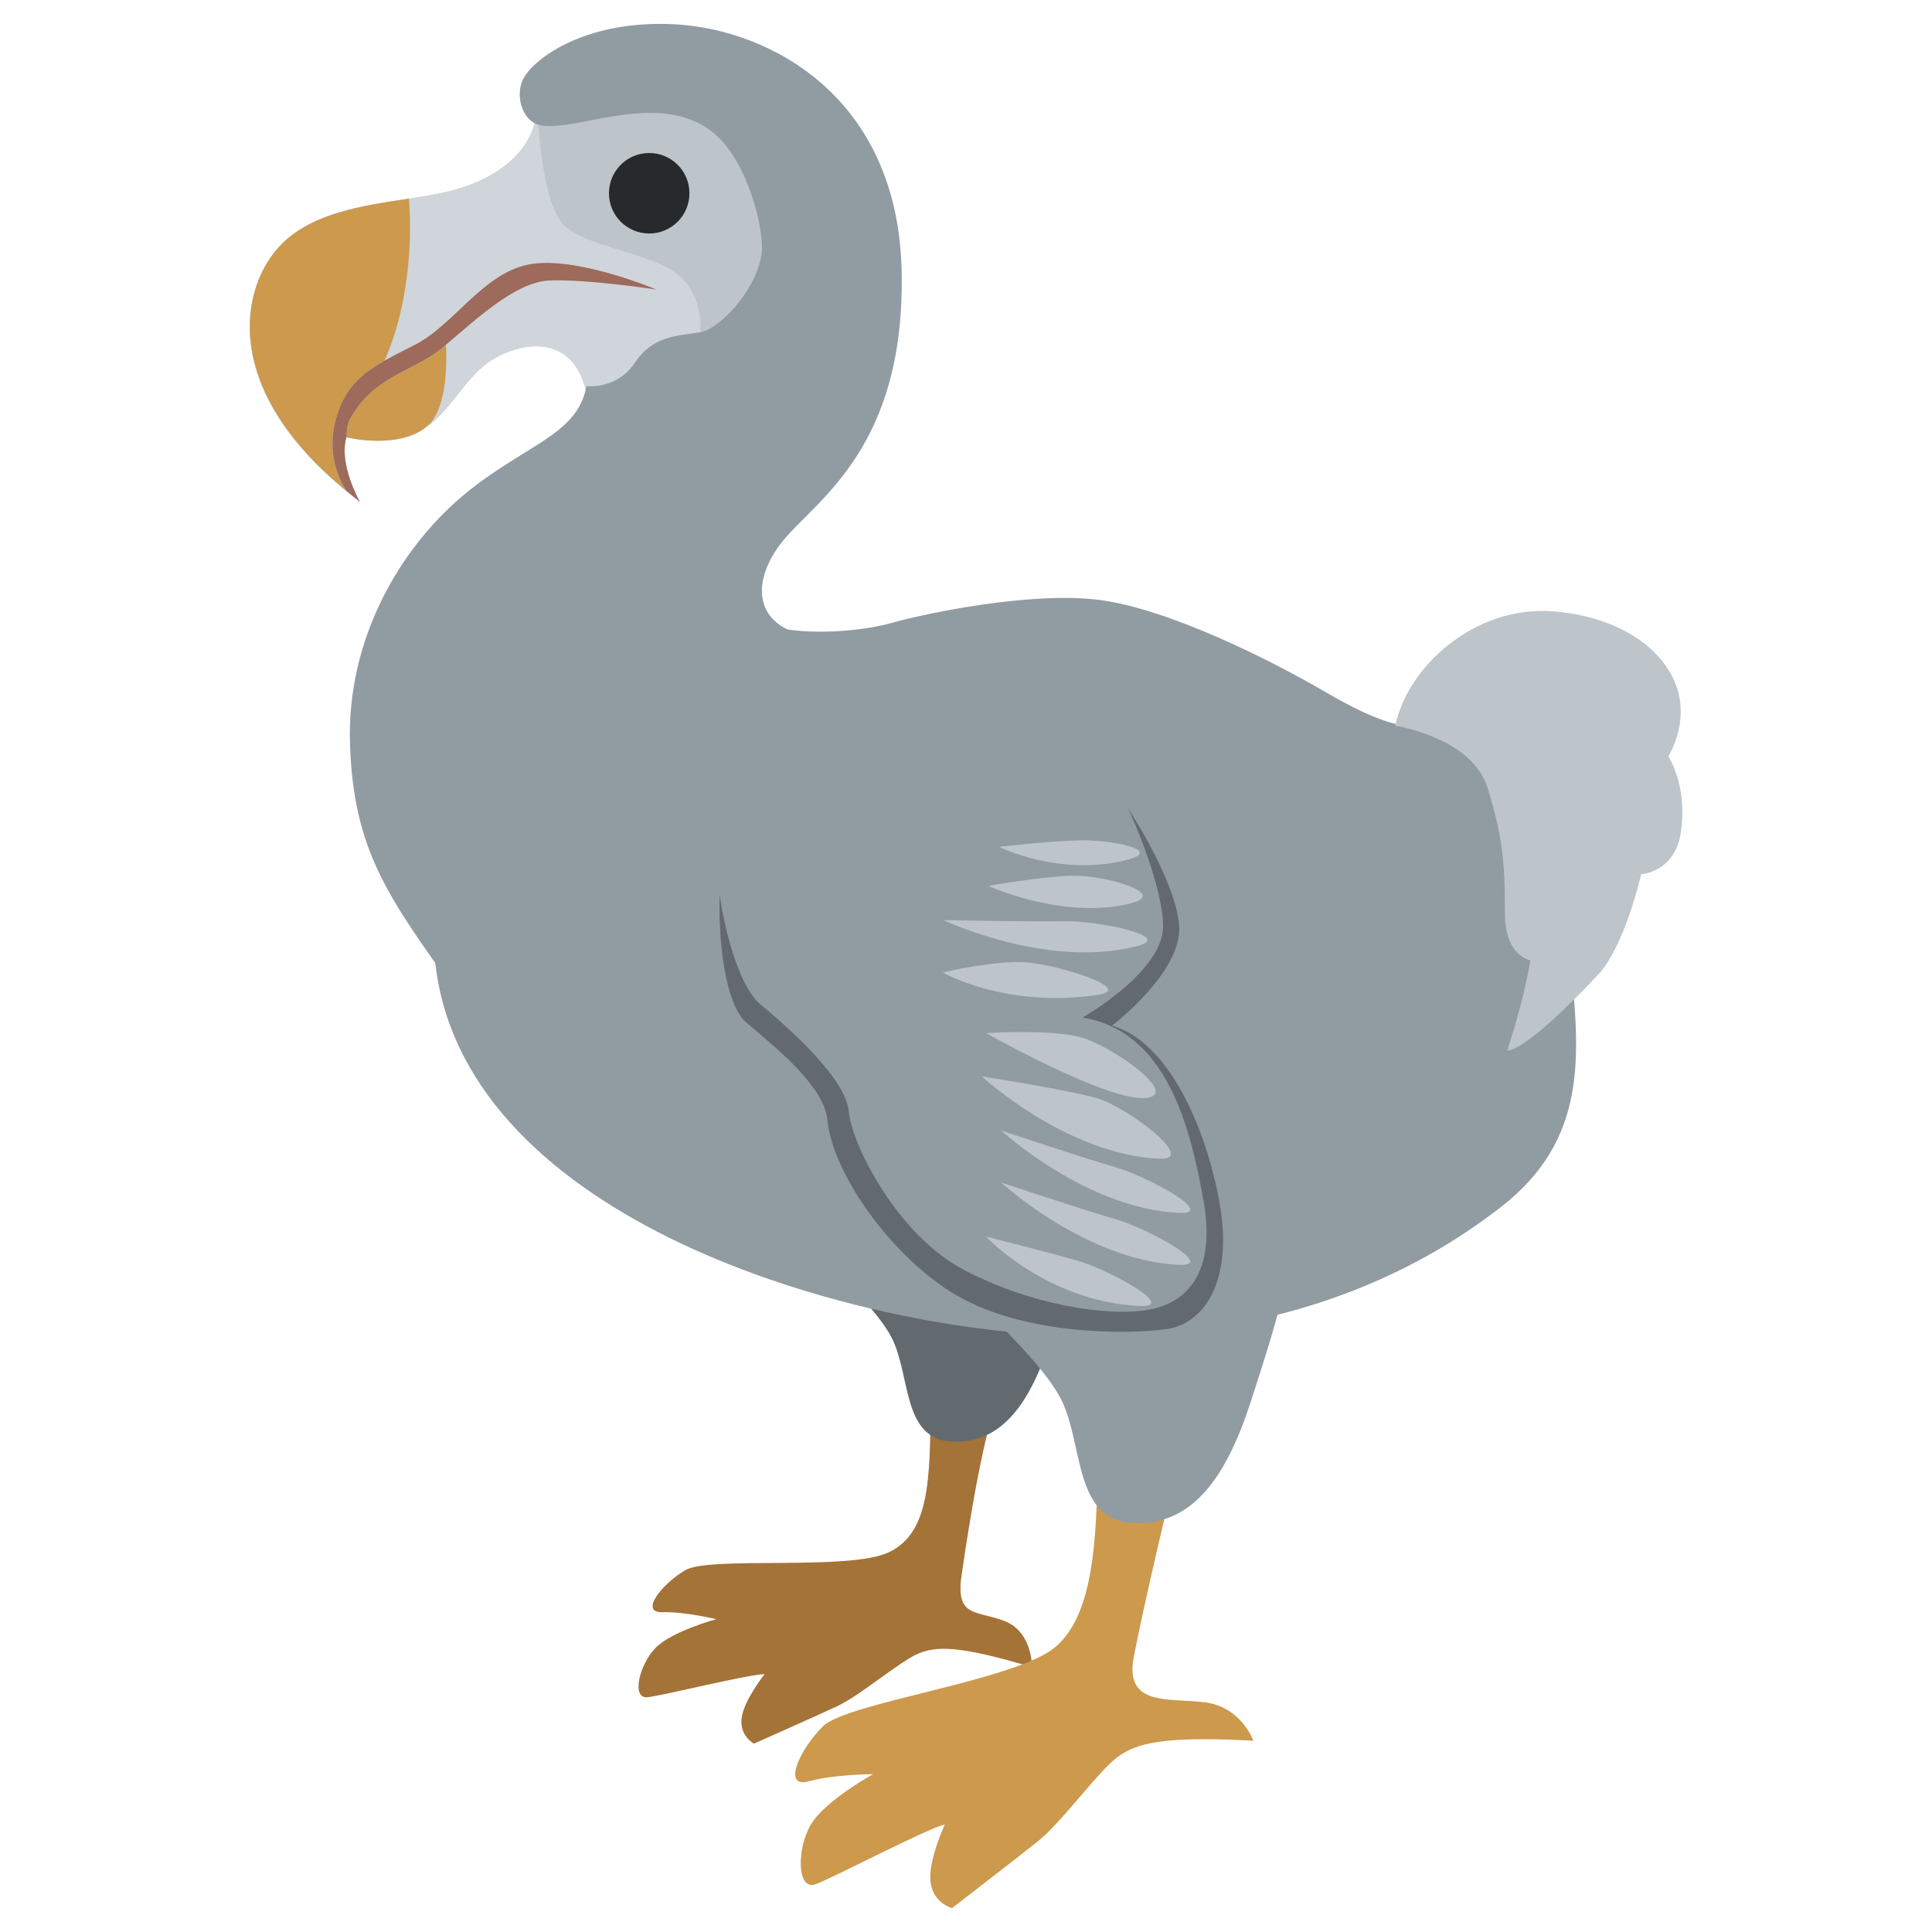 <ns0:svg xmlns:ns0="http://www.w3.org/2000/svg" viewBox="0 0 36 36"><ns0:path fill="#a47338" d="M17.338 26.109c0 1.515-.032 2.456-.771 2.813-.739.357-3.354.065-3.805.339-.45.274-.845.792-.42.78.425-.012 1.004.13 1.004.13s-.821.222-1.127.531-.464.961-.148.923c.316-.038 1.869-.427 2.177-.429 0 0-.386.482-.429.816-.043.335.229.478.229.478s1.118-.495 1.551-.697c.433-.202 1.161-.83 1.504-.977.343-.147.768-.158 2.126.249 0 0 .016-.655-.51-.859-.526-.205-.915-.058-.802-.847.134-.936.436-2.834.713-3.342.278-.505-1.292-1.027-1.292.092z" /><ns0:path fill="#636a6f" d="M13.427 21.831c1.303 1.002 2.871 2.423 3.206 3.132.336.708.186 1.864 1.118 1.901.932.037 1.454-.746 1.827-1.901.373-1.156 1.007-3.02.634-4.175s-5.48-.746-6.263-.41c-.783.334-1.492.707-.522 1.453z" /><ns0:path fill="#bdc5ca" d="M10.009 1.94c0 .801-.651 1.352-1.552 1.602s-2.403.2-3.204 1.001-1.201 2.803 1.452 4.806c0 0-.401-.701-.25-1.202 0 0 .801.2 1.352-.1.551-.3.801-.951 1.302-1.302.501-.35 1.652-.651 1.852.751s2.186-.419 2.47-.834c.434-.634 1.619-2.553 1.168-3.104S13.33 2.59 12.93 2.09c-.401-.501-2.921-.15-2.921-.15z" /><ns0:path fill="#cfd5da" d="M10.009 1.94c0 .801-.651 1.352-1.552 1.602s-2.403.2-3.204 1.001-1.201 2.803 1.452 4.806c0 0-.401-.701-.25-1.202 0 0 .801.2 1.352-.1.551-.3.801-.951 1.302-1.302.501-.35 1.652-.651 1.852.751s1.952-.1 2.003-.601c.05-.501.25-1.101-.2-1.652s-1.902-.601-2.303-1.101c-.402-.5-.452-2.202-.452-2.202z" /><ns0:path fill="#cc994d" d="M6.289 7.708c.167-.5.458-.749.874-.985.405-.886.534-2.102.456-3.021-.825.125-1.781.257-2.366.841-.773.773-1.164 2.667 1.197 4.599-.279-.447-.323-.948-.161-1.434z" /><ns0:path fill="#cc994d" d="M8.31 6.423l-.087.073c-.533.433-1.267.511-1.7 1.312-.05.093-.064.213-.064.34.018.004.804.196 1.349-.101.082-.045.148-.109.218-.168.294-.364.304-1.073.284-1.456z" /><ns0:path fill="#9e6a5b" d="M9.859 4.927c-.867.167-1.402 1.134-2.136 1.502-.21.105-.393.199-.56.294-.416.236-.707.485-.874.985-.162.486-.118.987.161 1.434.084.069.164.138.255.207 0 0-.4-.701-.25-1.201l.003.001c0-.127.014-.247.064-.34.434-.802 1.168-.88 1.702-1.314l.086-.072c.532-.444 1.283-1.164 1.916-1.196.667-.033 2.003.167 2.003.167s-1.502-.634-2.37-.467z" /><ns0:path fill="#919ca2" d="M10.026 2.323c-.255-.074-.425-.467-.3-.801.142-.38 1.135-1.168 2.87-1.068s4.139 1.335 4.205 4.606c.067 3.271-1.569 4.239-2.203 5.006-.634.768-.634 1.769.868 1.836 1.502.067-.2 3.605-1.368 5.04s-4.339 3.304-5.607 1.535c-1.268-1.769-1.902-2.637-1.969-4.606s.935-3.638 2.069-4.606 2.169-1.135 2.336-2.069c0 0 .567.067.901-.434.334-.501.768-.501 1.202-.567s1.202-.968 1.168-1.635c-.033-.655-.38-1.646-.884-2.069-1.035-.868-2.644.019-3.288-.168z" /><ns0:circle fill="#272a2c" cx="12.097" cy="3.601" r=".75" /><ns0:path fill="#919ca2" d="M13.998 11.523c.668.374 2.011.257 2.61.086s2.61-.599 3.893-.428 3.166 1.112 4.192 1.711c1.027.599 1.754.856 2.396.471s2.011 2.909 2.182 4.62c.171 1.711.299 3.251-1.283 4.492-1.583 1.241-4.306 2.644-8.513 2.396-4.286-.253-11.147-2.432-11.389-7.234-.28-5.557.48-4.402 1.977-5.557s2.866-1.156 3.935-.557z" /><ns0:path fill="#cc994d" d="M20.457 27.401c-.039 1.158-.045 2.673-.802 3.297-.757.624-3.876 1.025-4.322 1.47-.446.446-.757 1.158-.267 1.025s1.203-.134 1.203-.134-.891.49-1.158.936c-.267.446-.267 1.248.089 1.114s2.05-1.025 2.406-1.114c0 0-.312.668-.267 1.069.045.401.401.49.401.49s1.158-.891 1.604-1.248 1.114-1.292 1.47-1.559c.356-.267.847-.401 2.54-.312 0 0-.223-.624-.891-.713-.668-.089-1.515.089-1.337-.847s.713-3.208.891-3.876c.178-.667-1.515-.935-1.56.402z" /><ns0:path fill="#919ca2" d="M15.957 22.366c1.557 1.198 3.431 2.896 3.832 3.743s.223 2.228 1.337 2.272c1.114.045 1.738-.891 2.183-2.272.446-1.381 1.203-3.609.757-4.99s-6.549-.891-7.485-.49c-.936.401-1.782.846-.624 1.737z" /><ns0:path fill="#636a6f" d="M13.614 15.306c-.325.812-.3 3.254.3 3.755.601.501 1.445 1.202 1.502 1.802.1 1.051 1.302 2.703 2.553 3.354 1.252.651 3.004.651 3.755.551.751-.1 1.252-.951 1.001-2.353-.25-1.402-.951-3.004-2.003-3.304 0 0 1.252-.951 1.252-1.802 0-.851-1.202-2.854-1.952-3.454-.751-.601-5.707-.301-6.408 1.451z" /><ns0:path fill="#919ca2" d="M13.452 15.013c-.325.812.112 3.197.712 3.697.601.501 1.602 1.402 1.652 2.003.05.601.901 2.303 2.153 2.954 1.252.651 2.603.851 3.354.751.751-.1 1.352-.651 1.101-2.053-.25-1.402-.701-3.154-2.253-3.404 0 0 1.502-.851 1.502-1.702s-.893-3.097-1.644-3.698c-.75-.601-5.876-.3-6.577 1.452z" /><ns0:path fill="#bdc5ca" d="M25.999 13.524c.23-1.11 1.477-2.227 2.903-2.135.921.059 1.842.446 2.243 1.188.421.78-.059 1.515-.059 1.515s.356.52.238 1.396c-.105.771-.743.802-.743.802s-.305 1.343-.802 1.871c-1.426 1.515-1.693 1.411-1.693 1.411s.297-.876.431-1.678c0 0-.475-.074-.475-.876s-.016-1.369-.327-2.347c-.298-.935-1.716-1.147-1.716-1.147zm-7.623 5.727s1.211-.081 1.776.081c.565.161 1.897 1.09 1.17 1.13-.727.04-2.946-1.211-2.946-1.211zm-.081.807s1.574.242 2.139.404c.565.161 1.897 1.164 1.17 1.13-1.735-.081-3.309-1.534-3.309-1.534zm.363 1.009s1.574.525 2.139.686 1.897.881 1.17.847c-1.735-.081-3.309-1.533-3.309-1.533zm0 .968s1.574.525 2.139.686 1.897.881 1.17.847c-1.735-.08-3.309-1.533-3.309-1.533zm-1.077-4.89s1.659.033 2.246.02c.587-.014 2.073.278 1.369.462-1.68.438-3.615-.482-3.615-.482zm.835-.638s.986-.176 1.573-.189c.587-.014 1.795.331 1.09.512-1.251.322-2.663-.323-2.663-.323zm.202-.727s.906-.107 1.493-.121 1.592.181.888.363c-1.251.323-2.381-.242-2.381-.242zm-.242 7.264s1.13.282 1.695.444c.565.161 1.897.881 1.17.847-1.736-.08-2.865-1.291-2.865-1.291zm-.808-4.923s.987-.237 1.572-.188c.586.049 2.032.498 1.312.605-1.718.256-2.884-.417-2.884-.417z" /></ns0:svg>